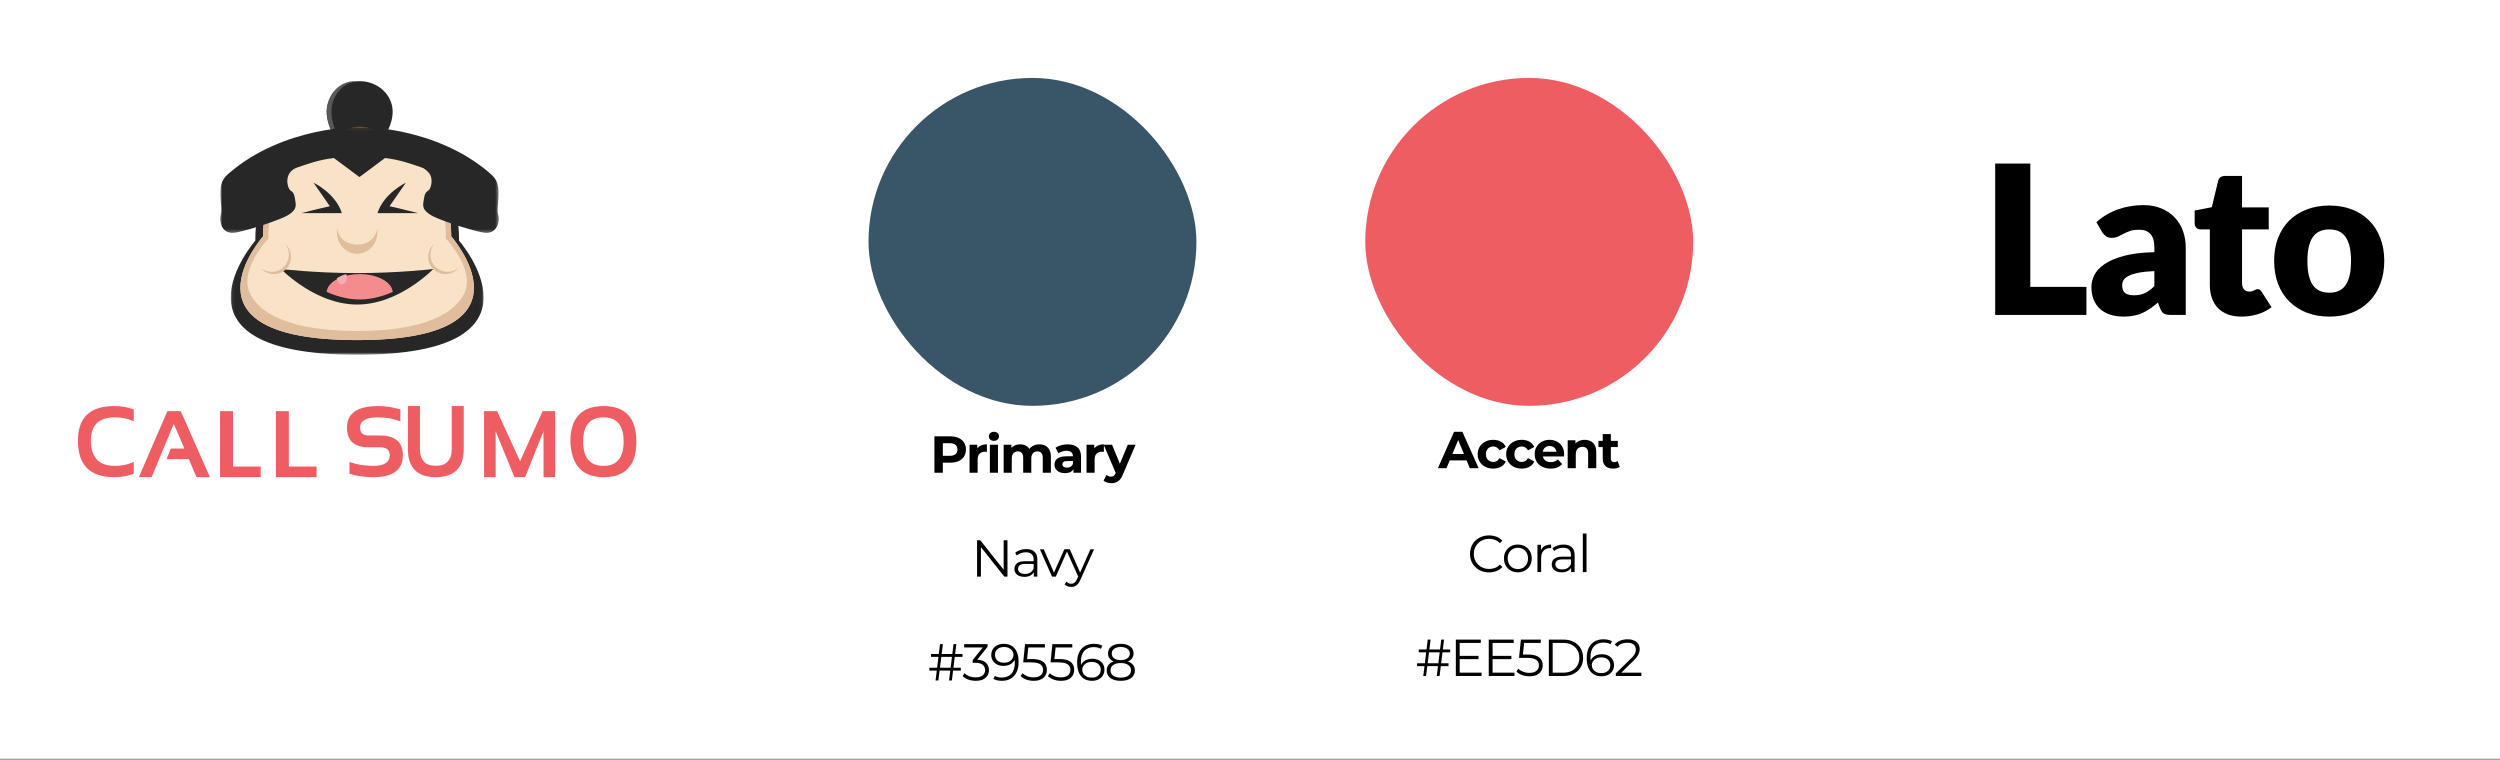 <svg width="770" height="234" viewBox="0 0 770 234" fill="none" xmlns="http://www.w3.org/2000/svg">
<rect x="0" y="0" width="770" height="234" fill="#808080" stroke="none"/>
<rect width="770" height="233.688" fill="white"/>
<rect x="267.5" y="24" width="101" height="101" rx="50.5" fill="#395568"/>
<path d="M287.8 145.592V134.392H292.648C293.65 134.392 294.514 134.557 295.24 134.888C295.965 135.208 296.525 135.672 296.92 136.28C297.314 136.888 297.512 137.613 297.512 138.456C297.512 139.288 297.314 140.008 296.92 140.616C296.525 141.224 295.965 141.693 295.24 142.024C294.514 142.344 293.65 142.504 292.648 142.504H289.24L290.392 141.336V145.592H287.8ZM290.392 141.624L289.24 140.392H292.504C293.304 140.392 293.901 140.221 294.296 139.88C294.69 139.539 294.888 139.064 294.888 138.456C294.888 137.837 294.69 137.357 294.296 137.016C293.901 136.675 293.304 136.504 292.504 136.504H289.24L290.392 135.272V141.624Z" fill="black"/>
<path d="M298.619 145.592V136.984H301.003V139.416L300.667 138.712C300.923 138.104 301.334 137.645 301.899 137.336C302.465 137.016 303.153 136.856 303.963 136.856V139.16C303.857 139.149 303.761 139.144 303.675 139.144C303.59 139.133 303.499 139.128 303.403 139.128C302.721 139.128 302.166 139.325 301.739 139.72C301.323 140.104 301.115 140.707 301.115 141.528V145.592H298.619Z" fill="black"/>
<path d="M304.881 145.592V136.984H307.377V145.592H304.881ZM306.129 135.784C305.67 135.784 305.297 135.651 305.009 135.384C304.721 135.117 304.577 134.787 304.577 134.392C304.577 133.997 304.721 133.667 305.009 133.4C305.297 133.133 305.67 133 306.129 133C306.588 133 306.961 133.128 307.249 133.384C307.537 133.629 307.681 133.949 307.681 134.344C307.681 134.76 307.537 135.107 307.249 135.384C306.972 135.651 306.598 135.784 306.129 135.784Z" fill="black"/>
<path d="M320.151 136.856C320.833 136.856 321.436 136.995 321.959 137.272C322.492 137.539 322.908 137.955 323.207 138.52C323.516 139.075 323.671 139.789 323.671 140.664V145.592H321.175V141.048C321.175 140.355 321.031 139.843 320.743 139.512C320.455 139.181 320.049 139.016 319.527 139.016C319.164 139.016 318.839 139.101 318.551 139.272C318.263 139.432 318.039 139.677 317.879 140.008C317.719 140.339 317.639 140.76 317.639 141.272V145.592H315.143V141.048C315.143 140.355 314.999 139.843 314.711 139.512C314.433 139.181 314.033 139.016 313.511 139.016C313.148 139.016 312.823 139.101 312.535 139.272C312.247 139.432 312.023 139.677 311.863 140.008C311.703 140.339 311.623 140.76 311.623 141.272V145.592H309.127V136.984H311.511V139.336L311.063 138.648C311.361 138.061 311.783 137.619 312.327 137.32C312.881 137.011 313.511 136.856 314.215 136.856C315.004 136.856 315.692 137.059 316.279 137.464C316.876 137.859 317.271 138.467 317.463 139.288L316.583 139.048C316.871 138.376 317.329 137.843 317.959 137.448C318.599 137.053 319.329 136.856 320.151 136.856Z" fill="black"/>
<path d="M330.621 145.592V143.912L330.461 143.544V140.536C330.461 140.003 330.296 139.587 329.965 139.288C329.645 138.989 329.149 138.84 328.477 138.84C328.019 138.84 327.565 138.915 327.117 139.064C326.68 139.203 326.307 139.395 325.997 139.64L325.101 137.896C325.571 137.565 326.136 137.309 326.797 137.128C327.459 136.947 328.131 136.856 328.813 136.856C330.125 136.856 331.144 137.165 331.869 137.784C332.595 138.403 332.957 139.368 332.957 140.68V145.592H330.621ZM327.997 145.72C327.325 145.72 326.749 145.608 326.269 145.384C325.789 145.149 325.421 144.835 325.165 144.44C324.909 144.045 324.781 143.603 324.781 143.112C324.781 142.6 324.904 142.152 325.149 141.768C325.405 141.384 325.805 141.085 326.349 140.872C326.893 140.648 327.603 140.536 328.477 140.536H330.765V141.992H328.749C328.163 141.992 327.757 142.088 327.533 142.28C327.32 142.472 327.213 142.712 327.213 143C327.213 143.32 327.336 143.576 327.581 143.768C327.837 143.949 328.184 144.04 328.621 144.04C329.037 144.04 329.411 143.944 329.741 143.752C330.072 143.549 330.312 143.256 330.461 142.872L330.845 144.024C330.664 144.579 330.333 145 329.853 145.288C329.373 145.576 328.755 145.72 327.997 145.72Z" fill="black"/>
<path d="M334.65 145.592V136.984H337.034V139.416L336.698 138.712C336.954 138.104 337.364 137.645 337.93 137.336C338.495 137.016 339.183 136.856 339.994 136.856V139.16C339.887 139.149 339.791 139.144 339.706 139.144C339.62 139.133 339.53 139.128 339.434 139.128C338.751 139.128 338.196 139.325 337.77 139.72C337.354 140.104 337.146 140.707 337.146 141.528V145.592H334.65Z" fill="black"/>
<path d="M342.296 148.824C341.848 148.824 341.405 148.755 340.968 148.616C340.531 148.477 340.173 148.285 339.896 148.04L340.808 146.264C341 146.435 341.219 146.568 341.464 146.664C341.72 146.76 341.971 146.808 342.216 146.808C342.568 146.808 342.845 146.723 343.048 146.552C343.261 146.392 343.453 146.12 343.624 145.736L344.072 144.68L344.264 144.408L347.352 136.984H349.752L345.864 146.12C345.587 146.813 345.267 147.357 344.904 147.752C344.552 148.147 344.157 148.424 343.72 148.584C343.293 148.744 342.819 148.824 342.296 148.824ZM343.768 145.928L339.928 136.984H342.504L345.48 144.184L343.768 145.928Z" fill="black"/>
<path d="M300.938 177.592V166.392H301.914L309.642 176.12H309.13V166.392H310.298V177.592H309.322L301.61 167.864H302.122V177.592H300.938Z" fill="black"/>
<path d="M318.411 177.592V175.736L318.363 175.432V172.328C318.363 171.613 318.16 171.064 317.755 170.68C317.36 170.296 316.768 170.104 315.979 170.104C315.435 170.104 314.917 170.195 314.427 170.376C313.936 170.557 313.52 170.797 313.179 171.096L312.667 170.248C313.093 169.885 313.605 169.608 314.203 169.416C314.8 169.213 315.429 169.112 316.091 169.112C317.179 169.112 318.016 169.384 318.603 169.928C319.2 170.461 319.499 171.277 319.499 172.376V177.592H318.411ZM315.515 177.672C314.885 177.672 314.336 177.571 313.867 177.368C313.408 177.155 313.056 176.867 312.811 176.504C312.565 176.131 312.443 175.704 312.443 175.224C312.443 174.787 312.544 174.392 312.747 174.04C312.96 173.677 313.301 173.389 313.771 173.176C314.251 172.952 314.891 172.84 315.691 172.84H318.587V173.688H315.723C314.912 173.688 314.347 173.832 314.027 174.12C313.717 174.408 313.563 174.765 313.563 175.192C313.563 175.672 313.749 176.056 314.123 176.344C314.496 176.632 315.019 176.776 315.691 176.776C316.331 176.776 316.88 176.632 317.339 176.344C317.808 176.045 318.149 175.619 318.363 175.064L318.619 175.848C318.405 176.403 318.032 176.845 317.499 177.176C316.976 177.507 316.315 177.672 315.515 177.672Z" fill="black"/>
<path d="M324.021 177.592L320.293 169.192H321.477L324.901 176.984H324.341L327.813 169.192H328.933L325.189 177.592H324.021Z" fill="black"/>
<path d="M329.952 180.776C329.558 180.776 329.179 180.712 328.816 180.584C328.464 180.456 328.16 180.264 327.904 180.008L328.432 179.16C328.646 179.363 328.875 179.517 329.12 179.624C329.376 179.741 329.659 179.8 329.968 179.8C330.342 179.8 330.662 179.693 330.928 179.48C331.206 179.277 331.467 178.915 331.712 178.392L332.256 177.16L332.384 176.984L335.84 169.192H336.96L332.752 178.6C332.518 179.144 332.256 179.576 331.968 179.896C331.691 180.216 331.387 180.44 331.056 180.568C330.726 180.707 330.358 180.776 329.952 180.776ZM332.192 177.832L328.32 169.192H329.504L332.928 176.904L332.192 177.832Z" fill="black"/>
<path d="M292.312 209.592L293.688 198.392H294.552L293.176 209.592H292.312ZM286.248 206.552V205.672H295.928V206.552H286.248ZM288.152 209.592L289.528 198.392H290.408L289.016 209.592H288.152ZM286.76 202.312V201.432H296.44V202.312H286.76Z" fill="black"/>
<path d="M300.534 209.688C299.723 209.688 298.955 209.56 298.23 209.304C297.515 209.037 296.939 208.685 296.502 208.248L297.062 207.336C297.425 207.709 297.91 208.019 298.518 208.264C299.137 208.509 299.809 208.632 300.534 208.632C301.462 208.632 302.171 208.429 302.662 208.024C303.163 207.619 303.414 207.075 303.414 206.392C303.414 205.709 303.169 205.165 302.678 204.76C302.198 204.355 301.435 204.152 300.39 204.152H299.59V203.304L303.046 198.968L303.206 199.416H296.966V198.392H304.166V199.208L300.71 203.544L300.15 203.176H300.582C301.926 203.176 302.929 203.475 303.59 204.072C304.262 204.669 304.598 205.437 304.598 206.376C304.598 207.005 304.449 207.571 304.15 208.072C303.851 208.573 303.398 208.968 302.79 209.256C302.193 209.544 301.441 209.688 300.534 209.688Z" fill="black"/>
<path d="M309.143 198.296C310.135 198.296 310.972 198.52 311.655 198.968C312.337 199.405 312.855 200.04 313.207 200.872C313.559 201.704 313.735 202.712 313.735 203.896C313.735 205.155 313.516 206.216 313.079 207.08C312.652 207.944 312.055 208.595 311.287 209.032C310.519 209.469 309.628 209.688 308.615 209.688C308.113 209.688 307.633 209.64 307.175 209.544C306.727 209.448 306.321 209.293 305.959 209.08L306.423 208.152C306.711 208.344 307.041 208.483 307.415 208.568C307.799 208.643 308.193 208.68 308.599 208.68C309.804 208.68 310.764 208.296 311.479 207.528C312.204 206.76 312.567 205.613 312.567 204.088C312.567 203.843 312.551 203.549 312.519 203.208C312.497 202.867 312.439 202.525 312.343 202.184L312.743 202.488C312.636 203.043 312.407 203.517 312.055 203.912C311.713 204.296 311.287 204.589 310.775 204.792C310.273 204.995 309.713 205.096 309.095 205.096C308.359 205.096 307.703 204.957 307.127 204.68C306.561 204.403 306.119 204.013 305.799 203.512C305.479 203.011 305.319 202.419 305.319 201.736C305.319 201.032 305.484 200.424 305.815 199.912C306.145 199.4 306.599 199.005 307.175 198.728C307.761 198.44 308.417 198.296 309.143 198.296ZM309.191 199.272C308.657 199.272 308.183 199.373 307.767 199.576C307.361 199.768 307.041 200.045 306.807 200.408C306.572 200.771 306.455 201.203 306.455 201.704C306.455 202.44 306.705 203.027 307.207 203.464C307.719 203.901 308.407 204.12 309.271 204.12C309.847 204.12 310.348 204.013 310.775 203.8C311.212 203.587 311.548 203.293 311.783 202.92C312.028 202.547 312.151 202.131 312.151 201.672C312.151 201.256 312.039 200.867 311.815 200.504C311.591 200.141 311.26 199.848 310.823 199.624C310.385 199.389 309.841 199.272 309.191 199.272Z" fill="black"/>
<path d="M318.374 209.688C317.574 209.688 316.811 209.56 316.086 209.304C315.361 209.037 314.785 208.685 314.358 208.248L314.918 207.336C315.27 207.709 315.75 208.019 316.358 208.264C316.977 208.509 317.643 208.632 318.358 208.632C319.307 208.632 320.027 208.424 320.518 208.008C321.019 207.581 321.27 207.027 321.27 206.344C321.27 205.864 321.153 205.453 320.918 205.112C320.694 204.76 320.31 204.488 319.766 204.296C319.222 204.104 318.475 204.008 317.526 204.008H315.142L315.718 198.392H321.846V199.416H316.182L316.774 198.856L316.278 203.56L315.686 202.984H317.782C318.913 202.984 319.819 203.123 320.502 203.4C321.185 203.677 321.675 204.067 321.974 204.568C322.283 205.059 322.438 205.635 322.438 206.296C322.438 206.925 322.289 207.501 321.99 208.024C321.691 208.536 321.243 208.941 320.646 209.24C320.049 209.539 319.291 209.688 318.374 209.688Z" fill="black"/>
<path d="M326.792 209.688C325.992 209.688 325.229 209.56 324.504 209.304C323.778 209.037 323.202 208.685 322.776 208.248L323.336 207.336C323.688 207.709 324.168 208.019 324.776 208.264C325.394 208.509 326.061 208.632 326.776 208.632C327.725 208.632 328.445 208.424 328.936 208.008C329.437 207.581 329.688 207.027 329.688 206.344C329.688 205.864 329.57 205.453 329.336 205.112C329.112 204.76 328.728 204.488 328.184 204.296C327.64 204.104 326.893 204.008 325.944 204.008H323.56L324.136 198.392H330.264V199.416H324.6L325.192 198.856L324.696 203.56L324.104 202.984H326.2C327.33 202.984 328.237 203.123 328.92 203.4C329.602 203.677 330.093 204.067 330.392 204.568C330.701 205.059 330.856 205.635 330.856 206.296C330.856 206.925 330.706 207.501 330.408 208.024C330.109 208.536 329.661 208.941 329.064 209.24C328.466 209.539 327.709 209.688 326.792 209.688Z" fill="black"/>
<path d="M336.343 209.688C335.351 209.688 334.514 209.469 333.831 209.032C333.149 208.584 332.631 207.944 332.279 207.112C331.927 206.269 331.751 205.261 331.751 204.088C331.751 202.819 331.965 201.757 332.391 200.904C332.829 200.04 333.431 199.389 334.199 198.952C334.967 198.515 335.858 198.296 336.871 198.296C337.373 198.296 337.853 198.344 338.311 198.44C338.77 198.536 339.175 198.691 339.527 198.904L339.063 199.832C338.775 199.64 338.445 199.507 338.071 199.432C337.698 199.347 337.303 199.304 336.887 199.304C335.682 199.304 334.717 199.688 333.991 200.456C333.277 201.224 332.919 202.371 332.919 203.896C332.919 204.131 332.93 204.424 332.951 204.776C332.983 205.117 333.047 205.459 333.143 205.8L332.743 205.496C332.861 204.941 333.09 204.472 333.431 204.088C333.773 203.693 334.199 203.395 334.711 203.192C335.223 202.989 335.783 202.888 336.391 202.888C337.138 202.888 337.794 203.027 338.359 203.304C338.925 203.581 339.367 203.971 339.687 204.472C340.007 204.973 340.167 205.565 340.167 206.248C340.167 206.941 340.002 207.549 339.671 208.072C339.341 208.584 338.882 208.984 338.295 209.272C337.719 209.549 337.069 209.688 336.343 209.688ZM336.295 208.712C336.829 208.712 337.298 208.616 337.703 208.424C338.119 208.221 338.445 207.939 338.679 207.576C338.914 207.203 339.031 206.771 339.031 206.28C339.031 205.544 338.775 204.957 338.263 204.52C337.762 204.083 337.079 203.864 336.215 203.864C335.639 203.864 335.138 203.971 334.711 204.184C334.285 204.397 333.949 204.691 333.703 205.064C333.458 205.427 333.335 205.843 333.335 206.312C333.335 206.717 333.447 207.107 333.671 207.48C333.895 207.843 334.226 208.141 334.663 208.376C335.111 208.6 335.655 208.712 336.295 208.712Z" fill="black"/>
<path d="M345.191 209.688C344.295 209.688 343.521 209.56 342.871 209.304C342.231 209.048 341.735 208.68 341.383 208.2C341.041 207.709 340.871 207.133 340.871 206.472C340.871 205.832 341.036 205.288 341.367 204.84C341.708 204.381 342.199 204.029 342.839 203.784C343.489 203.539 344.273 203.416 345.191 203.416C346.097 203.416 346.876 203.539 347.527 203.784C348.177 204.029 348.673 204.381 349.015 204.84C349.367 205.288 349.543 205.832 349.543 206.472C349.543 207.133 349.367 207.709 349.015 208.2C348.663 208.68 348.161 209.048 347.511 209.304C346.86 209.56 346.087 209.688 345.191 209.688ZM345.191 208.712C346.183 208.712 346.956 208.509 347.511 208.104C348.076 207.699 348.359 207.149 348.359 206.456C348.359 205.763 348.076 205.219 347.511 204.824C346.956 204.419 346.183 204.216 345.191 204.216C344.199 204.216 343.425 204.419 342.871 204.824C342.316 205.219 342.039 205.763 342.039 206.456C342.039 207.149 342.316 207.699 342.871 208.104C343.425 208.509 344.199 208.712 345.191 208.712ZM345.191 204.072C344.359 204.072 343.649 203.96 343.063 203.736C342.487 203.512 342.044 203.192 341.735 202.776C341.425 202.349 341.271 201.843 341.271 201.256C341.271 200.637 341.431 200.109 341.751 199.672C342.081 199.224 342.54 198.883 343.127 198.648C343.713 198.413 344.401 198.296 345.191 198.296C345.98 198.296 346.668 198.413 347.255 198.648C347.852 198.883 348.316 199.224 348.647 199.672C348.977 200.109 349.143 200.637 349.143 201.256C349.143 201.843 348.988 202.349 348.679 202.776C348.369 203.192 347.916 203.512 347.319 203.736C346.732 203.96 346.023 204.072 345.191 204.072ZM345.191 203.304C346.065 203.304 346.748 203.123 347.239 202.76C347.729 202.397 347.975 201.912 347.975 201.304C347.975 200.664 347.719 200.168 347.207 199.816C346.705 199.453 346.033 199.272 345.191 199.272C344.348 199.272 343.676 199.453 343.175 199.816C342.673 200.168 342.423 200.659 342.423 201.288C342.423 201.907 342.663 202.397 343.143 202.76C343.633 203.123 344.316 203.304 345.191 203.304Z" fill="black"/>
<rect x="420.5" y="24" width="101" height="101" rx="50.5" fill="#EE5D62"/>
<path d="M442.863 144.2L447.855 133H450.415L455.423 144.2H452.703L448.607 134.312H449.631L445.519 144.2H442.863ZM445.359 141.8L446.047 139.832H451.807L452.511 141.8H445.359Z" fill="black"/>
<path d="M459.924 144.328C458.996 144.328 458.17 144.141 457.444 143.768C456.719 143.384 456.148 142.856 455.732 142.184C455.327 141.512 455.124 140.749 455.124 139.896C455.124 139.032 455.327 138.269 455.732 137.608C456.148 136.936 456.719 136.413 457.444 136.04C458.17 135.656 458.996 135.464 459.924 135.464C460.831 135.464 461.62 135.656 462.292 136.04C462.964 136.413 463.46 136.952 463.78 137.656L461.844 138.696C461.62 138.291 461.338 137.992 460.996 137.8C460.666 137.608 460.303 137.512 459.908 137.512C459.482 137.512 459.098 137.608 458.756 137.8C458.415 137.992 458.143 138.264 457.94 138.616C457.748 138.968 457.652 139.395 457.652 139.896C457.652 140.397 457.748 140.824 457.94 141.176C458.143 141.528 458.415 141.8 458.756 141.992C459.098 142.184 459.482 142.28 459.908 142.28C460.303 142.28 460.666 142.189 460.996 142.008C461.338 141.816 461.62 141.512 461.844 141.096L463.78 142.152C463.46 142.845 462.964 143.384 462.292 143.768C461.62 144.141 460.831 144.328 459.924 144.328Z" fill="black"/>
<path d="M468.701 144.328C467.773 144.328 466.947 144.141 466.221 143.768C465.496 143.384 464.925 142.856 464.509 142.184C464.104 141.512 463.901 140.749 463.901 139.896C463.901 139.032 464.104 138.269 464.509 137.608C464.925 136.936 465.496 136.413 466.221 136.04C466.947 135.656 467.773 135.464 468.701 135.464C469.608 135.464 470.397 135.656 471.069 136.04C471.741 136.413 472.237 136.952 472.557 137.656L470.621 138.696C470.397 138.291 470.115 137.992 469.773 137.8C469.443 137.608 469.08 137.512 468.685 137.512C468.259 137.512 467.875 137.608 467.533 137.8C467.192 137.992 466.92 138.264 466.717 138.616C466.525 138.968 466.429 139.395 466.429 139.896C466.429 140.397 466.525 140.824 466.717 141.176C466.92 141.528 467.192 141.8 467.533 141.992C467.875 142.184 468.259 142.28 468.685 142.28C469.08 142.28 469.443 142.189 469.773 142.008C470.115 141.816 470.397 141.512 470.621 141.096L472.557 142.152C472.237 142.845 471.741 143.384 471.069 143.768C470.397 144.141 469.608 144.328 468.701 144.328Z" fill="black"/>
<path d="M477.591 144.328C476.609 144.328 475.745 144.136 474.999 143.752C474.263 143.368 473.692 142.845 473.287 142.184C472.881 141.512 472.679 140.749 472.679 139.896C472.679 139.032 472.876 138.269 473.271 137.608C473.676 136.936 474.225 136.413 474.919 136.04C475.612 135.656 476.396 135.464 477.271 135.464C478.113 135.464 478.871 135.645 479.543 136.008C480.225 136.36 480.764 136.872 481.159 137.544C481.553 138.205 481.751 139 481.751 139.928C481.751 140.024 481.745 140.136 481.735 140.264C481.724 140.381 481.713 140.493 481.703 140.6H474.711V139.144H480.391L479.431 139.576C479.431 139.128 479.34 138.739 479.159 138.408C478.977 138.077 478.727 137.821 478.407 137.64C478.087 137.448 477.713 137.352 477.287 137.352C476.86 137.352 476.481 137.448 476.151 137.64C475.831 137.821 475.58 138.083 475.399 138.424C475.217 138.755 475.127 139.149 475.127 139.608V139.992C475.127 140.461 475.228 140.877 475.431 141.24C475.644 141.592 475.937 141.864 476.311 142.056C476.695 142.237 477.143 142.328 477.655 142.328C478.113 142.328 478.513 142.259 478.855 142.12C479.207 141.981 479.527 141.773 479.815 141.496L481.143 142.936C480.748 143.384 480.252 143.731 479.655 143.976C479.057 144.211 478.369 144.328 477.591 144.328Z" fill="black"/>
<path d="M488.078 135.464C488.76 135.464 489.368 135.603 489.902 135.88C490.446 136.147 490.872 136.563 491.182 137.128C491.491 137.683 491.646 138.397 491.646 139.272V144.2H489.15V139.656C489.15 138.963 488.995 138.451 488.686 138.12C488.387 137.789 487.96 137.624 487.406 137.624C487.011 137.624 486.654 137.709 486.334 137.88C486.024 138.04 485.779 138.291 485.598 138.632C485.427 138.973 485.342 139.411 485.342 139.944V144.2H482.846V135.592H485.23V137.976L484.782 137.256C485.091 136.68 485.534 136.237 486.11 135.928C486.686 135.619 487.342 135.464 488.078 135.464Z" fill="black"/>
<path d="M496.861 144.328C495.848 144.328 495.059 144.072 494.493 143.56C493.928 143.037 493.645 142.264 493.645 141.24V133.688H496.141V141.208C496.141 141.571 496.237 141.853 496.429 142.056C496.621 142.248 496.883 142.344 497.213 142.344C497.608 142.344 497.944 142.237 498.221 142.024L498.893 143.784C498.637 143.965 498.328 144.104 497.965 144.2C497.613 144.285 497.245 144.328 496.861 144.328ZM492.317 137.704V135.784H498.285V137.704H492.317Z" fill="black"/>
<path d="M458.615 176.296C457.772 176.296 456.994 176.157 456.279 175.88C455.564 175.592 454.946 175.192 454.423 174.68C453.9 174.168 453.49 173.565 453.191 172.872C452.903 172.179 452.759 171.421 452.759 170.6C452.759 169.779 452.903 169.021 453.191 168.328C453.49 167.635 453.9 167.032 454.423 166.52C454.956 166.008 455.58 165.613 456.295 165.336C457.01 165.048 457.788 164.904 458.631 164.904C459.442 164.904 460.204 165.043 460.919 165.32C461.634 165.587 462.236 165.992 462.727 166.536L461.975 167.288C461.516 166.819 461.01 166.483 460.455 166.28C459.9 166.067 459.303 165.96 458.663 165.96C457.991 165.96 457.367 166.077 456.791 166.312C456.215 166.536 455.714 166.861 455.287 167.288C454.86 167.704 454.524 168.195 454.279 168.76C454.044 169.315 453.927 169.928 453.927 170.6C453.927 171.272 454.044 171.891 454.279 172.456C454.524 173.011 454.86 173.501 455.287 173.928C455.714 174.344 456.215 174.669 456.791 174.904C457.367 175.128 457.991 175.24 458.663 175.24C459.303 175.24 459.9 175.133 460.455 174.92C461.01 174.707 461.516 174.365 461.975 173.896L462.727 174.648C462.236 175.192 461.634 175.603 460.919 175.88C460.204 176.157 459.436 176.296 458.615 176.296Z" fill="black"/>
<path d="M467.493 176.28C466.683 176.28 465.952 176.099 465.301 175.736C464.661 175.363 464.155 174.856 463.781 174.216C463.408 173.565 463.221 172.824 463.221 171.992C463.221 171.149 463.408 170.408 463.781 169.768C464.155 169.128 464.661 168.627 465.301 168.264C465.941 167.901 466.672 167.72 467.493 167.72C468.325 167.72 469.061 167.901 469.701 168.264C470.352 168.627 470.859 169.128 471.221 169.768C471.595 170.408 471.781 171.149 471.781 171.992C471.781 172.824 471.595 173.565 471.221 174.216C470.859 174.856 470.352 175.363 469.701 175.736C469.051 176.099 468.315 176.28 467.493 176.28ZM467.493 175.272C468.101 175.272 468.64 175.139 469.109 174.872C469.579 174.595 469.947 174.211 470.213 173.72C470.491 173.219 470.629 172.643 470.629 171.992C470.629 171.331 470.491 170.755 470.213 170.264C469.947 169.773 469.579 169.395 469.109 169.128C468.64 168.851 468.107 168.712 467.509 168.712C466.912 168.712 466.379 168.851 465.909 169.128C465.44 169.395 465.067 169.773 464.789 170.264C464.512 170.755 464.373 171.331 464.373 171.992C464.373 172.643 464.512 173.219 464.789 173.72C465.067 174.211 465.44 174.595 465.909 174.872C466.379 175.139 466.907 175.272 467.493 175.272Z" fill="black"/>
<path d="M473.534 176.2V167.8H474.622V170.088L474.51 169.688C474.745 169.048 475.139 168.563 475.694 168.232C476.249 167.891 476.937 167.72 477.758 167.72V168.824C477.715 168.824 477.673 168.824 477.63 168.824C477.587 168.813 477.545 168.808 477.502 168.808C476.617 168.808 475.923 169.08 475.422 169.624C474.921 170.157 474.67 170.92 474.67 171.912V176.2H473.534Z" fill="black"/>
<path d="M483.903 176.2V174.344L483.855 174.04V170.936C483.855 170.221 483.652 169.672 483.247 169.288C482.852 168.904 482.26 168.712 481.471 168.712C480.927 168.712 480.41 168.803 479.919 168.984C479.428 169.165 479.012 169.405 478.671 169.704L478.159 168.856C478.586 168.493 479.098 168.216 479.695 168.024C480.292 167.821 480.922 167.72 481.583 167.72C482.671 167.72 483.508 167.992 484.095 168.536C484.692 169.069 484.991 169.885 484.991 170.984V176.2H483.903ZM481.007 176.28C480.378 176.28 479.828 176.179 479.359 175.976C478.9 175.763 478.548 175.475 478.303 175.112C478.058 174.739 477.935 174.312 477.935 173.832C477.935 173.395 478.036 173 478.239 172.648C478.452 172.285 478.794 171.997 479.263 171.784C479.743 171.56 480.383 171.448 481.183 171.448H484.079V172.296H481.215C480.404 172.296 479.839 172.44 479.519 172.728C479.21 173.016 479.055 173.373 479.055 173.8C479.055 174.28 479.242 174.664 479.615 174.952C479.988 175.24 480.511 175.384 481.183 175.384C481.823 175.384 482.372 175.24 482.831 174.952C483.3 174.653 483.642 174.227 483.855 173.672L484.111 174.456C483.898 175.011 483.524 175.453 482.991 175.784C482.468 176.115 481.807 176.28 481.007 176.28Z" fill="black"/>
<path d="M487.51 176.2V164.328H488.646V176.2H487.51Z" fill="black"/>
<path d="M442.529 208.2L443.905 197H444.769L443.393 208.2H442.529ZM436.465 205.16V204.28H446.145V205.16H436.465ZM438.369 208.2L439.745 197H440.625L439.233 208.2H438.369ZM436.977 200.92V200.04H446.657V200.92H436.977Z" fill="black"/>
<path d="M449.455 202.008H455.375V203.016H449.455V202.008ZM449.583 207.176H456.319V208.2H448.399V197H456.079V198.024H449.583V207.176Z" fill="black"/>
<path d="M459.592 202.008H465.512V203.016H459.592V202.008ZM459.72 207.176H466.456V208.2H458.536V197H466.216V198.024H459.72V207.176Z" fill="black"/>
<path d="M471.091 208.296C470.291 208.296 469.529 208.168 468.803 207.912C468.078 207.645 467.502 207.293 467.075 206.856L467.635 205.944C467.987 206.317 468.467 206.627 469.075 206.872C469.694 207.117 470.361 207.24 471.075 207.24C472.025 207.24 472.745 207.032 473.235 206.616C473.737 206.189 473.987 205.635 473.987 204.952C473.987 204.472 473.87 204.061 473.635 203.72C473.411 203.368 473.027 203.096 472.483 202.904C471.939 202.712 471.193 202.616 470.243 202.616H467.859L468.435 197H474.563V198.024H468.899L469.491 197.464L468.995 202.168L468.403 201.592H470.499C471.63 201.592 472.537 201.731 473.219 202.008C473.902 202.285 474.393 202.675 474.691 203.176C475.001 203.667 475.155 204.243 475.155 204.904C475.155 205.533 475.006 206.109 474.707 206.632C474.409 207.144 473.961 207.549 473.363 207.848C472.766 208.147 472.009 208.296 471.091 208.296Z" fill="black"/>
<path d="M477.043 208.2V197H481.603C482.798 197 483.843 197.24 484.739 197.72C485.646 198.189 486.35 198.845 486.851 199.688C487.352 200.531 487.603 201.501 487.603 202.6C487.603 203.699 487.352 204.669 486.851 205.512C486.35 206.355 485.646 207.016 484.739 207.496C483.843 207.965 482.798 208.2 481.603 208.2H477.043ZM478.227 207.176H481.539C482.531 207.176 483.39 206.984 484.115 206.6C484.851 206.205 485.422 205.667 485.827 204.984C486.232 204.291 486.435 203.496 486.435 202.6C486.435 201.693 486.232 200.899 485.827 200.216C485.422 199.533 484.851 199 484.115 198.616C483.39 198.221 482.531 198.024 481.539 198.024H478.227V207.176Z" fill="black"/>
<path d="M493.295 208.296C492.303 208.296 491.466 208.077 490.783 207.64C490.101 207.192 489.583 206.552 489.231 205.72C488.879 204.877 488.703 203.869 488.703 202.696C488.703 201.427 488.917 200.365 489.343 199.512C489.781 198.648 490.383 197.997 491.151 197.56C491.919 197.123 492.81 196.904 493.823 196.904C494.325 196.904 494.805 196.952 495.263 197.048C495.722 197.144 496.127 197.299 496.479 197.512L496.015 198.44C495.727 198.248 495.397 198.115 495.023 198.04C494.65 197.955 494.255 197.912 493.839 197.912C492.634 197.912 491.669 198.296 490.943 199.064C490.229 199.832 489.871 200.979 489.871 202.504C489.871 202.739 489.882 203.032 489.903 203.384C489.935 203.725 489.999 204.067 490.095 204.408L489.695 204.104C489.813 203.549 490.042 203.08 490.383 202.696C490.725 202.301 491.151 202.003 491.663 201.8C492.175 201.597 492.735 201.496 493.343 201.496C494.09 201.496 494.746 201.635 495.311 201.912C495.877 202.189 496.319 202.579 496.639 203.08C496.959 203.581 497.119 204.173 497.119 204.856C497.119 205.549 496.954 206.157 496.623 206.68C496.293 207.192 495.834 207.592 495.247 207.88C494.671 208.157 494.021 208.296 493.295 208.296ZM493.247 207.32C493.781 207.32 494.25 207.224 494.655 207.032C495.071 206.829 495.397 206.547 495.631 206.184C495.866 205.811 495.983 205.379 495.983 204.888C495.983 204.152 495.727 203.565 495.215 203.128C494.714 202.691 494.031 202.472 493.167 202.472C492.591 202.472 492.09 202.579 491.663 202.792C491.237 203.005 490.901 203.299 490.655 203.672C490.41 204.035 490.287 204.451 490.287 204.92C490.287 205.325 490.399 205.715 490.623 206.088C490.847 206.451 491.178 206.749 491.615 206.984C492.063 207.208 492.607 207.32 493.247 207.32Z" fill="black"/>
<path d="M497.679 208.2V207.384L502.335 202.824C502.761 202.408 503.081 202.045 503.295 201.736C503.508 201.416 503.652 201.117 503.727 200.84C503.801 200.563 503.839 200.301 503.839 200.056C503.839 199.405 503.615 198.893 503.167 198.52C502.729 198.147 502.079 197.96 501.215 197.96C500.553 197.96 499.967 198.061 499.455 198.264C498.953 198.467 498.521 198.781 498.159 199.208L497.343 198.504C497.78 197.992 498.34 197.597 499.023 197.32C499.705 197.043 500.468 196.904 501.311 196.904C502.068 196.904 502.724 197.027 503.279 197.272C503.833 197.507 504.26 197.853 504.559 198.312C504.868 198.771 505.023 199.309 505.023 199.928C505.023 200.291 504.969 200.648 504.863 201C504.767 201.352 504.585 201.725 504.319 202.12C504.063 202.504 503.684 202.941 503.183 203.432L498.911 207.624L498.591 207.176H505.535V208.2H497.679Z" fill="black"/>
<path d="M642.614 88.36V97H614.518V50.376H625.334V88.36H642.614Z" fill="black"/>
<path d="M663.545 83.496C661.561 83.581 659.929 83.752 658.649 84.008C657.369 84.264 656.355 84.584 655.609 84.968C654.862 85.352 654.339 85.789 654.041 86.28C653.763 86.771 653.625 87.304 653.625 87.88C653.625 89.011 653.934 89.811 654.553 90.28C655.171 90.728 656.078 90.952 657.273 90.952C658.553 90.952 659.673 90.728 660.633 90.28C661.593 89.832 662.563 89.107 663.545 88.104V83.496ZM645.689 68.424C647.694 66.653 649.913 65.341 652.345 64.488C654.798 63.613 657.422 63.176 660.217 63.176C662.222 63.176 664.025 63.507 665.625 64.168C667.246 64.808 668.611 65.715 669.721 66.888C670.851 68.04 671.715 69.416 672.313 71.016C672.91 72.616 673.209 74.365 673.209 76.264V97H668.665C667.726 97 667.011 96.872 666.521 96.616C666.051 96.36 665.657 95.827 665.337 95.016L664.633 93.192C663.801 93.896 663.001 94.515 662.233 95.048C661.465 95.581 660.665 96.04 659.833 96.424C659.022 96.787 658.147 97.053 657.209 97.224C656.291 97.416 655.267 97.512 654.137 97.512C652.622 97.512 651.246 97.32 650.009 96.936C648.771 96.531 647.715 95.944 646.841 95.176C645.987 94.408 645.326 93.459 644.857 92.328C644.387 91.176 644.153 89.853 644.153 88.36C644.153 87.165 644.451 85.96 645.049 84.744C645.646 83.507 646.681 82.387 648.153 81.384C649.625 80.36 651.609 79.507 654.105 78.824C656.601 78.141 659.747 77.757 663.545 77.672V76.264C663.545 74.323 663.139 72.925 662.329 72.072C661.539 71.197 660.409 70.76 658.937 70.76C657.763 70.76 656.803 70.888 656.057 71.144C655.31 71.4 654.638 71.688 654.041 72.008C653.465 72.328 652.899 72.616 652.345 72.872C651.79 73.128 651.129 73.256 650.361 73.256C649.678 73.256 649.102 73.085 648.633 72.744C648.163 72.403 647.779 71.997 647.481 71.528L645.689 68.424Z" fill="black"/>
<path d="M690.355 97.512C688.776 97.512 687.379 97.288 686.163 96.84C684.968 96.371 683.955 95.72 683.123 94.888C682.312 94.035 681.694 93.011 681.267 91.816C680.84 90.621 680.627 89.288 680.627 87.816V70.664H677.811C677.299 70.664 676.862 70.504 676.499 70.184C676.136 69.843 675.955 69.352 675.955 68.712V64.84L681.235 63.816L683.187 55.72C683.443 54.696 684.168 54.184 685.363 54.184H690.547V63.88H698.771V70.664H690.547V87.144C690.547 87.912 690.728 88.552 691.091 89.064C691.475 89.555 692.019 89.8 692.723 89.8C693.086 89.8 693.384 89.768 693.619 89.704C693.875 89.619 694.088 89.533 694.259 89.448C694.451 89.341 694.622 89.256 694.771 89.192C694.942 89.107 695.134 89.064 695.347 89.064C695.646 89.064 695.88 89.139 696.051 89.288C696.243 89.416 696.435 89.629 696.627 89.928L699.635 94.632C698.355 95.592 696.915 96.317 695.315 96.808C693.715 97.277 692.062 97.512 690.355 97.512Z" fill="black"/>
<path d="M717.462 63.304C719.98 63.304 722.273 63.699 724.342 64.488C726.412 65.277 728.182 66.408 729.654 67.88C731.148 69.352 732.3 71.144 733.11 73.256C733.942 75.347 734.358 77.704 734.358 80.328C734.358 82.973 733.942 85.363 733.11 87.496C732.3 89.608 731.148 91.411 729.654 92.904C728.182 94.376 726.412 95.517 724.342 96.328C722.273 97.117 719.98 97.512 717.462 97.512C714.924 97.512 712.609 97.117 710.518 96.328C708.449 95.517 706.657 94.376 705.142 92.904C703.649 91.411 702.486 89.608 701.654 87.496C700.844 85.363 700.438 82.973 700.438 80.328C700.438 77.704 700.844 75.347 701.654 73.256C702.486 71.144 703.649 69.352 705.142 67.88C706.657 66.408 708.449 65.277 710.518 64.488C712.609 63.699 714.924 63.304 717.462 63.304ZM717.462 90.152C719.745 90.152 721.42 89.352 722.486 87.752C723.574 86.131 724.118 83.677 724.118 80.392C724.118 77.107 723.574 74.664 722.486 73.064C721.42 71.464 719.745 70.664 717.462 70.664C715.116 70.664 713.398 71.464 712.31 73.064C711.222 74.664 710.678 77.107 710.678 80.392C710.678 83.677 711.222 86.131 712.31 87.752C713.398 89.352 715.116 90.152 717.462 90.152Z" fill="black"/>
<path fill-rule="evenodd" clip-rule="evenodd" d="M120.945 34.433C120.945 39.644 116.395 46.891 110.782 46.891C105.169 46.891 100.618 39.644 100.618 34.433C100.618 29.223 105.169 25 110.782 25C116.395 25 120.945 29.223 120.945 34.433" fill="#282727"/>
<path fill-rule="evenodd" clip-rule="evenodd" d="M120.945 48.506C120.945 53.716 116.395 60.964 110.782 60.964C105.169 60.964 100.618 53.716 100.618 48.506C100.618 43.296 105.169 39.073 110.782 39.073C116.395 39.073 120.945 43.296 120.945 48.506" fill="#EAB71F"/>
<path fill-rule="evenodd" clip-rule="evenodd" d="M102.086 34.433C102.086 29.494 105.569 25.448 110 25.041C109.758 25.018 109.514 25 109.266 25C104.49 25 100.618 29.223 100.618 34.433C100.618 39.644 104.49 46.891 109.266 46.891C109.513 46.891 109.758 46.867 110 46.83C105.568 46.141 102.086 39.373 102.086 34.433" fill="#58585B"/>
<mask id="mask0_201_471" style="mask-type:luminance" maskUnits="userSpaceOnUse" x="71" y="45" width="78" height="65">
<path fill-rule="evenodd" clip-rule="evenodd" d="M71.07 45.329H148.961V109.264H71.07V45.329Z" fill="white"/>
</mask>
<g mask="url(#mask0_201_471)">
<path fill-rule="evenodd" clip-rule="evenodd" d="M141.394 74.125C141.394 49.933 124.482 45.329 118.176 45.329C111.871 45.329 110.016 50.246 110.016 50.246C110.016 50.246 108.161 45.329 101.856 45.329C95.55 45.329 78.637 49.933 78.637 74.125C78.637 74.125 48.001 109.264 110.016 109.264C172.031 109.264 141.394 74.125 141.394 74.125" fill="#282727"/>
</g>
<path fill-rule="evenodd" clip-rule="evenodd" d="M138.976 72.779C138.976 51.03 123.358 46.891 117.535 46.891C111.713 46.891 110 51.311 110 51.311C110 51.311 108.287 46.891 102.465 46.891C96.642 46.891 81.024 51.03 81.024 72.779C81.024 72.779 52.733 104.745 110 104.745C167.267 104.745 138.976 72.779 138.976 72.779" fill="#F9E3C8"/>
<path fill-rule="evenodd" clip-rule="evenodd" d="M138.976 72.826C138.976 63.2 135.905 57.034 131.982 53.145C135.533 57.976 137.332 65.551 137.332 72.826V73.531L137.823 74.024C137.91 74.112 145.996 82.936 143.229 89.833C141.444 94.282 134.683 101.944 110 101.944C85.317 101.944 78.557 94.282 76.771 89.833C74.004 82.936 82.09 74.112 82.178 74.023L82.667 73.529L82.668 72.826C82.668 65.551 84.468 57.976 88.018 53.145C84.094 57.034 81.024 63.2 81.024 72.826C81.024 72.826 52.733 104.746 110 104.746C167.267 104.746 138.976 72.826 138.976 72.826" fill="#DFBD9D"/>
<path fill-rule="evenodd" clip-rule="evenodd" d="M110 75.362C106.886 75.362 104.311 73.557 103.832 70.346C103.78 70.697 103.745 71.054 103.745 71.421C103.745 75.145 106.546 78.164 110 78.164C113.454 78.164 116.254 75.145 116.254 71.421C116.254 71.054 116.22 70.697 116.168 70.346C115.689 73.557 113.114 75.362 110 75.362" fill="#DFBD9D"/>
<mask id="mask1_201_471" style="mask-type:luminance" maskUnits="userSpaceOnUse" x="67" y="39" width="87" height="33">
<path fill-rule="evenodd" clip-rule="evenodd" d="M67.782 39.079H153.643V71.738H67.782V39.079Z" fill="white"/>
</mask>
<g mask="url(#mask1_201_471)">
<path fill-rule="evenodd" clip-rule="evenodd" d="M118.589 48.673C123.396 49.234 126.54 50.477 129.746 51.537C134.275 53.033 132.975 58.09 131.843 58.756C130.711 59.42 130.669 60.608 130.417 62.222C130.166 63.837 130.459 64.74 132.472 66.117C134.484 67.494 144.168 70.723 148.739 71.625C153.308 72.528 153.937 67.778 153.545 66.544C153.152 65.308 153.225 64.454 153.392 62.507C153.87 56.968 153.267 55.431 151.003 53.46C134.089 38.736 110.712 39.08 110.712 39.08C110.712 39.08 87.335 38.736 70.421 53.46C68.158 55.431 67.555 56.968 68.032 62.507C68.2 64.454 68.273 65.308 67.88 66.544C67.487 67.778 68.116 72.528 72.686 71.625C77.257 70.723 86.941 67.494 88.953 66.117C90.966 64.74 91.259 63.837 91.008 62.222C90.756 60.608 90.714 59.42 89.582 58.756C88.45 58.09 87.15 53.033 91.679 51.537C94.884 50.477 98.028 49.234 102.834 48.673L110.712 54.539L118.589 48.673Z" fill="#282727"/>
</g>
<path fill-rule="evenodd" clip-rule="evenodd" d="M105.309 65.654C103.314 59.439 96.556 56.273 96.556 56.273C96.556 56.273 98.908 59.631 101.588 63.517C98.588 64.16 92.8 65.641 92.8 65.641L105.309 65.654Z" fill="#282727"/>
<path fill-rule="evenodd" clip-rule="evenodd" d="M116.255 65.654C118.249 59.439 125.007 56.273 125.007 56.273C125.007 56.273 122.656 59.631 119.976 63.517C122.976 64.16 128.764 65.641 128.764 65.641L116.255 65.654Z" fill="#282727"/>
<path fill-rule="evenodd" clip-rule="evenodd" d="M133.455 82.855C133.455 82.855 128.267 88.261 120.688 91.473C117.483 92.833 113.85 93.8 110 93.8C106.15 93.8 102.517 92.833 99.312 91.473C91.733 88.261 86.545 82.855 86.545 82.855C86.545 82.855 97.047 84.109 110 84.109C122.953 84.109 133.455 82.855 133.455 82.855" fill="#282727"/>
<path fill-rule="evenodd" clip-rule="evenodd" d="M120.945 89.905C117.898 91.268 114.443 92.236 110.782 92.236C107.12 92.236 103.666 91.268 100.618 89.905C100.734 88.453 101.802 87.141 103.479 86.166C104.53 85.551 105.823 85.071 107.27 84.77C108.364 84.542 109.548 84.418 110.782 84.418C116.245 84.418 120.703 86.851 120.945 89.905" fill="#F48C8D"/>
<path fill-rule="evenodd" clip-rule="evenodd" d="M87.756 75.036C88.521 75.955 88.981 77.136 88.981 78.425C88.981 81.353 86.607 83.727 83.678 83.727C82.39 83.727 81.21 83.268 80.291 82.504C81.264 83.673 82.729 84.418 84.369 84.418C87.298 84.418 89.673 82.044 89.673 79.115C89.673 77.475 88.927 76.009 87.756 75.036" fill="#DFBD9D"/>
<path fill-rule="evenodd" clip-rule="evenodd" d="M133.807 75.036C133.043 75.955 132.582 77.136 132.582 78.425C132.582 81.353 134.956 83.727 137.885 83.727C139.174 83.727 140.354 83.268 141.273 82.504C140.3 83.673 138.834 84.418 137.194 84.418C134.265 84.418 131.891 82.044 131.891 79.115C131.891 77.475 132.637 76.009 133.807 75.036" fill="#DFBD9D"/>
<path fill-rule="evenodd" clip-rule="evenodd" d="M106.873 85.51C106.873 86.634 106.171 87.546 105.304 87.546C104.494 87.546 103.827 86.748 103.745 85.725C104.545 85.15 105.528 84.7 106.629 84.418C106.783 84.733 106.873 85.108 106.873 85.51" fill="#F6ADB3"/>
<path fill-rule="evenodd" clip-rule="evenodd" d="M41.2 145.907C39.417 146.612 37.394 146.964 35.13 146.964C27.71 146.964 24 143.215 24 135.716C24 128.62 27.71 125.073 35.13 125.073C37.394 125.073 39.417 125.425 41.2 126.129V129.753C39.417 128.948 37.49 128.545 35.418 128.545C30.456 128.545 27.975 130.935 27.975 135.716C27.975 140.9 30.456 143.492 35.418 143.492C37.49 143.492 39.417 143.09 41.2 142.283V145.907Z" fill="#EE5D62"/>
<path fill-rule="evenodd" clip-rule="evenodd" d="M46.702 146.964H42.764L51.552 126.636H55.678L64.654 146.964H60.528L58.168 141.419H51.291L52.609 138.15H56.778L53.521 130.517L46.702 146.964Z" fill="#EE5D62"/>
<path fill-rule="evenodd" clip-rule="evenodd" d="M71.761 126.636V143.694H80.291V146.964H67.782V126.636H71.761Z" fill="#EE5D62"/>
<path fill-rule="evenodd" clip-rule="evenodd" d="M88.961 126.636V143.694H97.491V146.964H84.982V126.636H88.961Z" fill="#EE5D62"/>
<path fill-rule="evenodd" clip-rule="evenodd" d="M107.634 145.907V142.283C109.815 143.09 112.281 143.492 115.031 143.492C118.369 143.492 120.039 142.384 120.039 140.17C120.039 138.56 119.014 137.755 116.964 137.755H113.555C109.1 137.755 106.873 135.742 106.873 131.716C106.873 127.287 110.044 125.073 116.386 125.073C118.821 125.073 121.13 125.425 123.312 126.129V129.753C121.13 128.948 118.821 128.545 116.386 128.545C112.732 128.545 110.906 129.602 110.906 131.716C110.906 133.326 111.789 134.131 113.555 134.131H116.964C121.704 134.131 124.073 136.145 124.073 140.17C124.073 144.7 121.059 146.964 115.031 146.964C112.281 146.964 109.815 146.612 107.634 145.907" fill="#EE5D62"/>
<path fill-rule="evenodd" clip-rule="evenodd" d="M125.636 138.268V125.073H129.342V138.268C129.342 141.734 130.974 143.467 134.236 143.467C137.499 143.467 139.132 141.734 139.132 138.268V125.073H142.836V138.268C142.836 144.065 139.971 146.964 134.236 146.964C128.504 146.964 125.636 144.065 125.636 138.268" fill="#EE5D62"/>
<path fill-rule="evenodd" clip-rule="evenodd" d="M149.091 146.964V126.636H153.105L160.182 142.059L167.115 126.636H170.982V146.964H167.407V132.806L161.744 146.964H158.446L152.667 132.806V146.964H149.091Z" fill="#EE5D62"/>
<path fill-rule="evenodd" clip-rule="evenodd" d="M185.914 143.492C190.022 143.492 192.076 140.98 192.076 135.958C192.076 131.016 190.022 128.545 185.914 128.545C181.701 128.545 179.595 131.016 179.595 135.958C179.595 140.98 181.701 143.492 185.914 143.492M175.673 136.048C175.673 128.731 179.087 125.073 185.914 125.073C192.638 125.073 196 128.731 196 136.048C196 143.326 192.638 146.964 185.914 146.964C179.391 146.964 175.977 143.326 175.673 136.048" fill="#EE5D62"/>
</svg>
